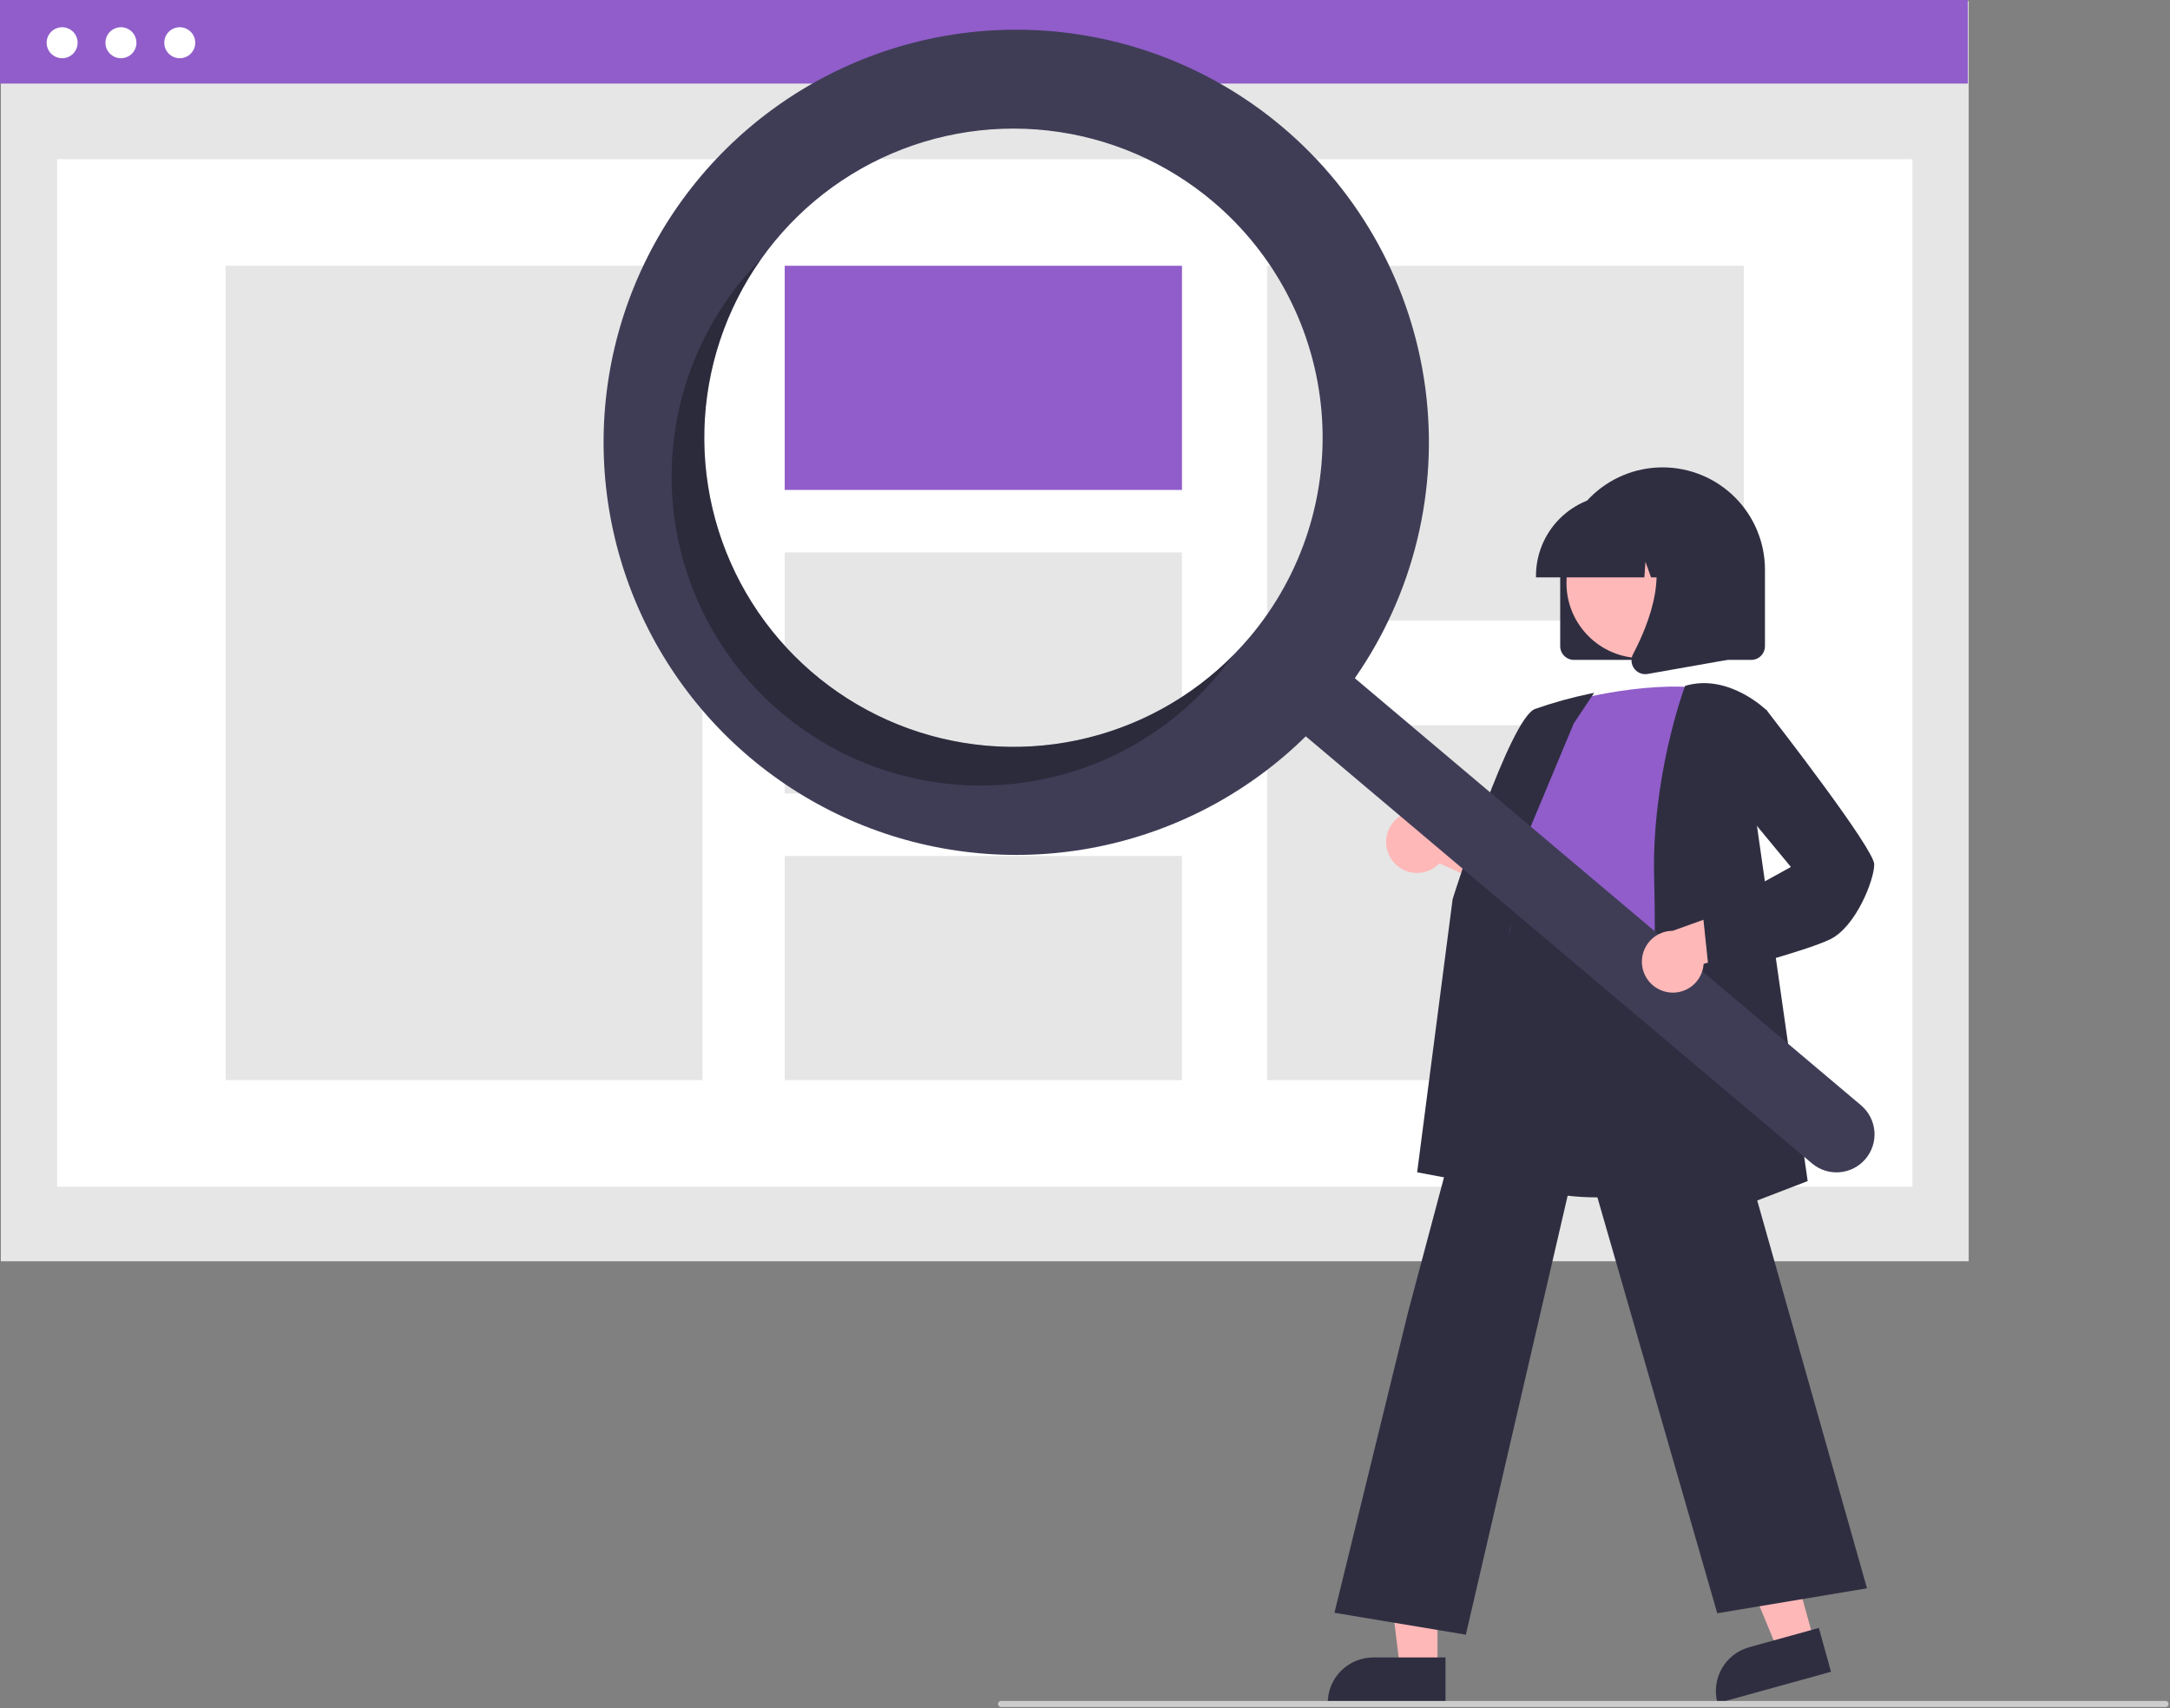 <svg width="710" height="559" viewBox="0 0 710 559" fill="none" xmlns="http://www.w3.org/2000/svg">
<rect x="0" y="0" width="710" height="559" fill="#808080" stroke="none"/>
<g clip-path="url(#clip0_284_1357)">
<path d="M644.137 0.365H0.275V412.723H644.137V0.365Z" fill="#E6E6E6"/>
<path d="M625.726 52.085H18.686V388.328H625.726V52.085Z" fill="white"/>
<path d="M643.862 0H0V27.354H643.862V0Z" fill="#905DCA"/>
<path d="M20.327 19.054C23.127 19.054 25.397 16.785 25.397 13.985C25.397 11.185 23.127 8.915 20.327 8.915C17.527 8.915 15.257 11.185 15.257 13.985C15.257 16.785 17.527 19.054 20.327 19.054Z" fill="white"/>
<path d="M39.571 19.054C42.371 19.054 44.641 16.785 44.641 13.985C44.641 11.185 42.371 8.915 39.571 8.915C36.771 8.915 34.501 11.185 34.501 13.985C34.501 16.785 36.771 19.054 39.571 19.054Z" fill="white"/>
<path d="M58.814 19.054C61.614 19.054 63.884 16.785 63.884 13.985C63.884 11.185 61.614 8.915 58.814 8.915C56.014 8.915 53.745 11.185 53.745 13.985C53.745 16.785 56.014 19.054 58.814 19.054Z" fill="white"/>
<path d="M229.824 86.973H73.844V353.44H229.824V86.973Z" fill="#E6E6E6"/>
<path d="M386.733 86.973H256.75V160.321H386.733V86.973Z" fill="#905DCA"/>
<path d="M386.733 180.747H256.75V259.666H386.733V180.747Z" fill="#E6E6E6"/>
<path d="M386.733 280.092H256.75V353.44H386.733V280.092Z" fill="#E6E6E6"/>
<path d="M570.568 86.973H414.587V203.098H570.568V86.973Z" fill="#E6E6E6"/>
<path d="M570.568 237.315H414.587V353.44H570.568V237.315Z" fill="#E6E6E6"/>
<path d="M510.479 211.44V186.44C510.479 177.555 514.008 169.034 520.29 162.752C526.573 156.469 535.094 152.94 543.979 152.94C552.863 152.94 561.384 156.469 567.667 162.752C573.949 169.034 577.479 177.555 577.479 186.44V211.44C577.477 212.633 577.003 213.777 576.159 214.62C575.315 215.464 574.172 215.939 572.979 215.94H514.979C513.785 215.939 512.642 215.464 511.798 214.62C510.954 213.777 510.48 212.633 510.479 211.44Z" fill="#2F2E41"/>
<path d="M593.514 536.786L581.698 540.056L563.462 496.038L580.901 491.212L593.514 536.786Z" fill="#FFB8B8"/>
<path d="M572.324 539.016L595.111 532.71L599.082 547.057L561.947 557.334C561.426 555.45 561.281 553.482 561.52 551.542C561.759 549.601 562.378 547.727 563.342 546.026C564.305 544.325 565.595 542.831 567.136 541.628C568.677 540.425 570.44 539.537 572.324 539.016Z" fill="#2F2E41"/>
<path d="M470.328 545.875H458.068L452.235 498.587H470.33L470.328 545.875Z" fill="#FFB8B8"/>
<path d="M449.311 542.372H472.955V557.258H434.424C434.424 555.304 434.809 553.368 435.557 551.562C436.305 549.755 437.402 548.114 438.784 546.732C440.166 545.349 441.808 544.253 443.614 543.505C445.42 542.757 447.356 542.372 449.311 542.372Z" fill="#2F2E41"/>
<path d="M455.544 281.598C456.42 282.779 457.543 283.754 458.836 284.454C460.128 285.154 461.559 285.563 463.026 285.65C464.494 285.737 465.963 285.502 467.329 284.96C468.696 284.419 469.927 283.584 470.936 282.515L503.527 297.173L500.562 278.842L470.069 267.733C468.16 266.156 465.74 265.335 463.267 265.423C460.793 265.512 458.438 266.505 456.648 268.214C454.858 269.923 453.757 272.23 453.553 274.696C453.35 277.163 454.058 279.619 455.544 281.598Z" fill="#FFB8B8"/>
<path d="M523.259 391.836C513.02 391.836 502.42 390.311 493.51 385.775C488.78 383.414 484.589 380.103 481.198 376.048C477.806 371.993 475.288 367.282 473.801 362.209C469.159 347.51 475.012 333.069 480.673 319.104C484.18 310.45 487.493 302.277 488.353 294.22L488.653 291.36C489.992 278.512 491.148 267.417 497.55 263.255C500.869 261.098 505.33 260.975 511.191 262.878L566.236 280.759L564.212 385.249L563.877 385.361C563.589 385.458 544.185 391.836 523.259 391.836Z" fill="#2F2E41"/>
<path d="M510.229 230.348C510.229 230.348 537.229 222.348 558.229 225.348C558.229 225.348 546.229 291.348 550.229 313.348C554.229 335.348 480.729 321.848 495.729 300.848L500.729 275.848C500.729 275.848 490.729 265.848 499.729 253.848L510.229 230.348Z" fill="#905DCA"/>
<path d="M496.948 389.855L463.672 383.616L475.29 294.209C476.071 291.713 494.068 235.066 502.241 232.001C508.176 229.911 514.245 228.225 520.407 226.954L521.591 226.717L514.919 236.726L488.354 300.38L496.948 389.855Z" fill="#2F2E41"/>
<path d="M479.61 534.919L436.615 527.753L460.743 429.229L496.646 294.492L497 296.884C497.029 297.063 500.383 314.664 550.151 306.854L550.589 306.786L550.71 307.212L610.862 519.75L561.871 527.915L517.188 372.848L479.61 534.919Z" fill="#2F2E41"/>
<path d="M539.202 406.587L539.229 405.83C539.259 404.99 542.217 321.458 541.229 287.863C540.237 254.154 551.151 224.962 551.261 224.671L551.35 224.437L551.591 224.367C565.711 220.334 577.96 232.373 578.082 232.495L578.254 232.667L574.233 265.843L591.449 386.484L539.202 406.587Z" fill="#2F2E41"/>
<path d="M537.095 215.358C550.659 215.358 561.656 204.362 561.656 190.797C561.656 177.232 550.659 166.236 537.095 166.236C523.53 166.236 512.534 177.232 512.534 190.797C512.534 204.362 523.53 215.358 537.095 215.358Z" fill="#FFB8B8"/>
<path d="M502.553 188.44C502.561 181.414 505.356 174.678 510.324 169.71C515.292 164.742 522.027 161.948 529.053 161.94H534.053C541.079 161.948 547.815 164.742 552.783 169.71C557.751 174.678 560.545 181.414 560.553 188.44V188.94H549.987L546.383 178.848L545.662 188.94H540.201L538.383 183.848L538.019 188.94H502.553V188.44Z" fill="#2F2E41"/>
<path d="M534.678 218.751C534.182 218.08 533.885 217.281 533.823 216.449C533.761 215.616 533.935 214.782 534.325 214.044C539.624 203.966 547.043 185.344 537.195 173.86L536.488 173.035H565.075V215.954L539.106 220.536C538.843 220.583 538.576 220.606 538.309 220.607C537.6 220.607 536.901 220.439 536.27 220.116C535.639 219.793 535.093 219.326 534.678 218.751Z" fill="#2F2E41"/>
<path d="M419.58 41.546C399.576 24.667 375.097 13.965 349.122 10.744C323.147 7.523 296.795 11.921 273.274 23.403C249.753 34.886 230.076 52.957 216.639 75.418C203.201 97.879 196.581 123.762 197.585 149.917C198.589 176.072 207.174 201.371 222.294 222.736C237.414 244.101 258.419 260.61 282.751 270.256C307.083 279.901 333.694 282.266 359.346 277.063C384.997 271.86 408.584 259.313 427.235 240.949L592.853 380.697C595.373 382.827 598.636 383.87 601.924 383.594C605.213 383.319 608.257 381.748 610.387 379.228C612.518 376.709 613.56 373.445 613.285 370.157C613.009 366.869 611.439 363.825 608.919 361.694L608.901 361.679L443.282 221.931C462.522 194.318 470.756 160.515 466.372 127.147C461.987 93.779 445.3 63.252 419.58 41.546ZM408.903 208.474C396.001 223.765 378.854 234.887 359.631 240.432C340.407 245.978 319.972 245.699 300.907 239.63C281.843 233.562 265.006 221.976 252.526 206.338C240.046 190.701 232.483 171.714 230.794 151.778C229.105 131.842 233.366 111.853 243.037 94.339C252.709 76.825 267.356 62.572 285.128 53.382C302.9 44.193 322.998 40.48 342.88 42.713C362.762 44.945 381.535 53.024 396.826 65.926C406.979 74.493 415.345 84.976 421.447 96.776C427.548 108.576 431.266 121.462 432.387 134.699C433.509 147.936 432.012 161.264 427.983 173.922C423.953 186.581 417.47 198.321 408.903 208.474Z" fill="#3F3D56"/>
<path opacity="0.3" d="M266.355 220.551C246.949 204.174 234.411 181.099 231.231 155.906C228.051 130.714 234.462 105.247 249.19 84.562C247.256 86.51 245.386 88.549 243.58 90.681C235.013 100.834 228.53 112.575 224.501 125.233C220.471 137.892 218.975 151.22 220.096 164.457C221.217 177.693 224.935 190.58 231.037 202.38C237.138 214.18 245.504 224.663 255.657 233.229C265.81 241.796 277.55 248.28 290.209 252.309C302.867 256.338 316.195 257.835 329.432 256.714C342.669 255.592 355.555 251.875 367.355 245.773C379.155 239.672 389.638 231.306 398.205 221.153C400.006 219.018 401.702 216.832 403.294 214.594C385.381 232.592 361.356 243.195 335.987 244.299C310.619 245.402 285.763 236.925 266.355 220.551Z" fill="black"/>
<path d="M544.98 324.536C546.408 324.885 547.896 324.917 549.337 324.629C550.779 324.341 552.14 323.741 553.324 322.87C554.509 321.999 555.488 320.88 556.193 319.59C556.898 318.299 557.311 316.871 557.404 315.403L591.837 305.846L577.84 293.642L547.288 304.589C544.813 304.597 542.427 305.512 540.581 307.161C538.735 308.81 537.559 311.079 537.275 313.538C536.99 315.996 537.617 318.474 539.038 320.501C540.458 322.528 542.572 323.964 544.98 324.536Z" fill="#FFB8B8"/>
<path d="M559.292 319.477L557.197 299.571L585.959 283.702L567.207 261.002L570.266 235.502L577.886 232.236L578.123 232.541C581.716 237.161 613.228 277.822 613.228 282.848C613.228 288.011 607.2 303.171 598.952 307.296C590.996 311.273 561.121 319.005 559.853 319.333L559.292 319.477Z" fill="#2F2E41"/>
<path d="M708.533 558.594H327.533C327.267 558.594 327.013 558.489 326.826 558.301C326.638 558.113 326.533 557.859 326.533 557.594C326.533 557.329 326.638 557.074 326.826 556.887C327.013 556.699 327.267 556.594 327.533 556.594H708.533C708.798 556.594 709.052 556.699 709.24 556.887C709.427 557.074 709.533 557.329 709.533 557.594C709.533 557.859 709.427 558.113 709.24 558.301C709.052 558.489 708.798 558.594 708.533 558.594Z" fill="#CCCCCC"/>
</g>
<defs>
<clipPath id="clip0_284_1357">
<rect width="709.533" height="558.594" fill="white"/>
</clipPath>
</defs>
</svg>
